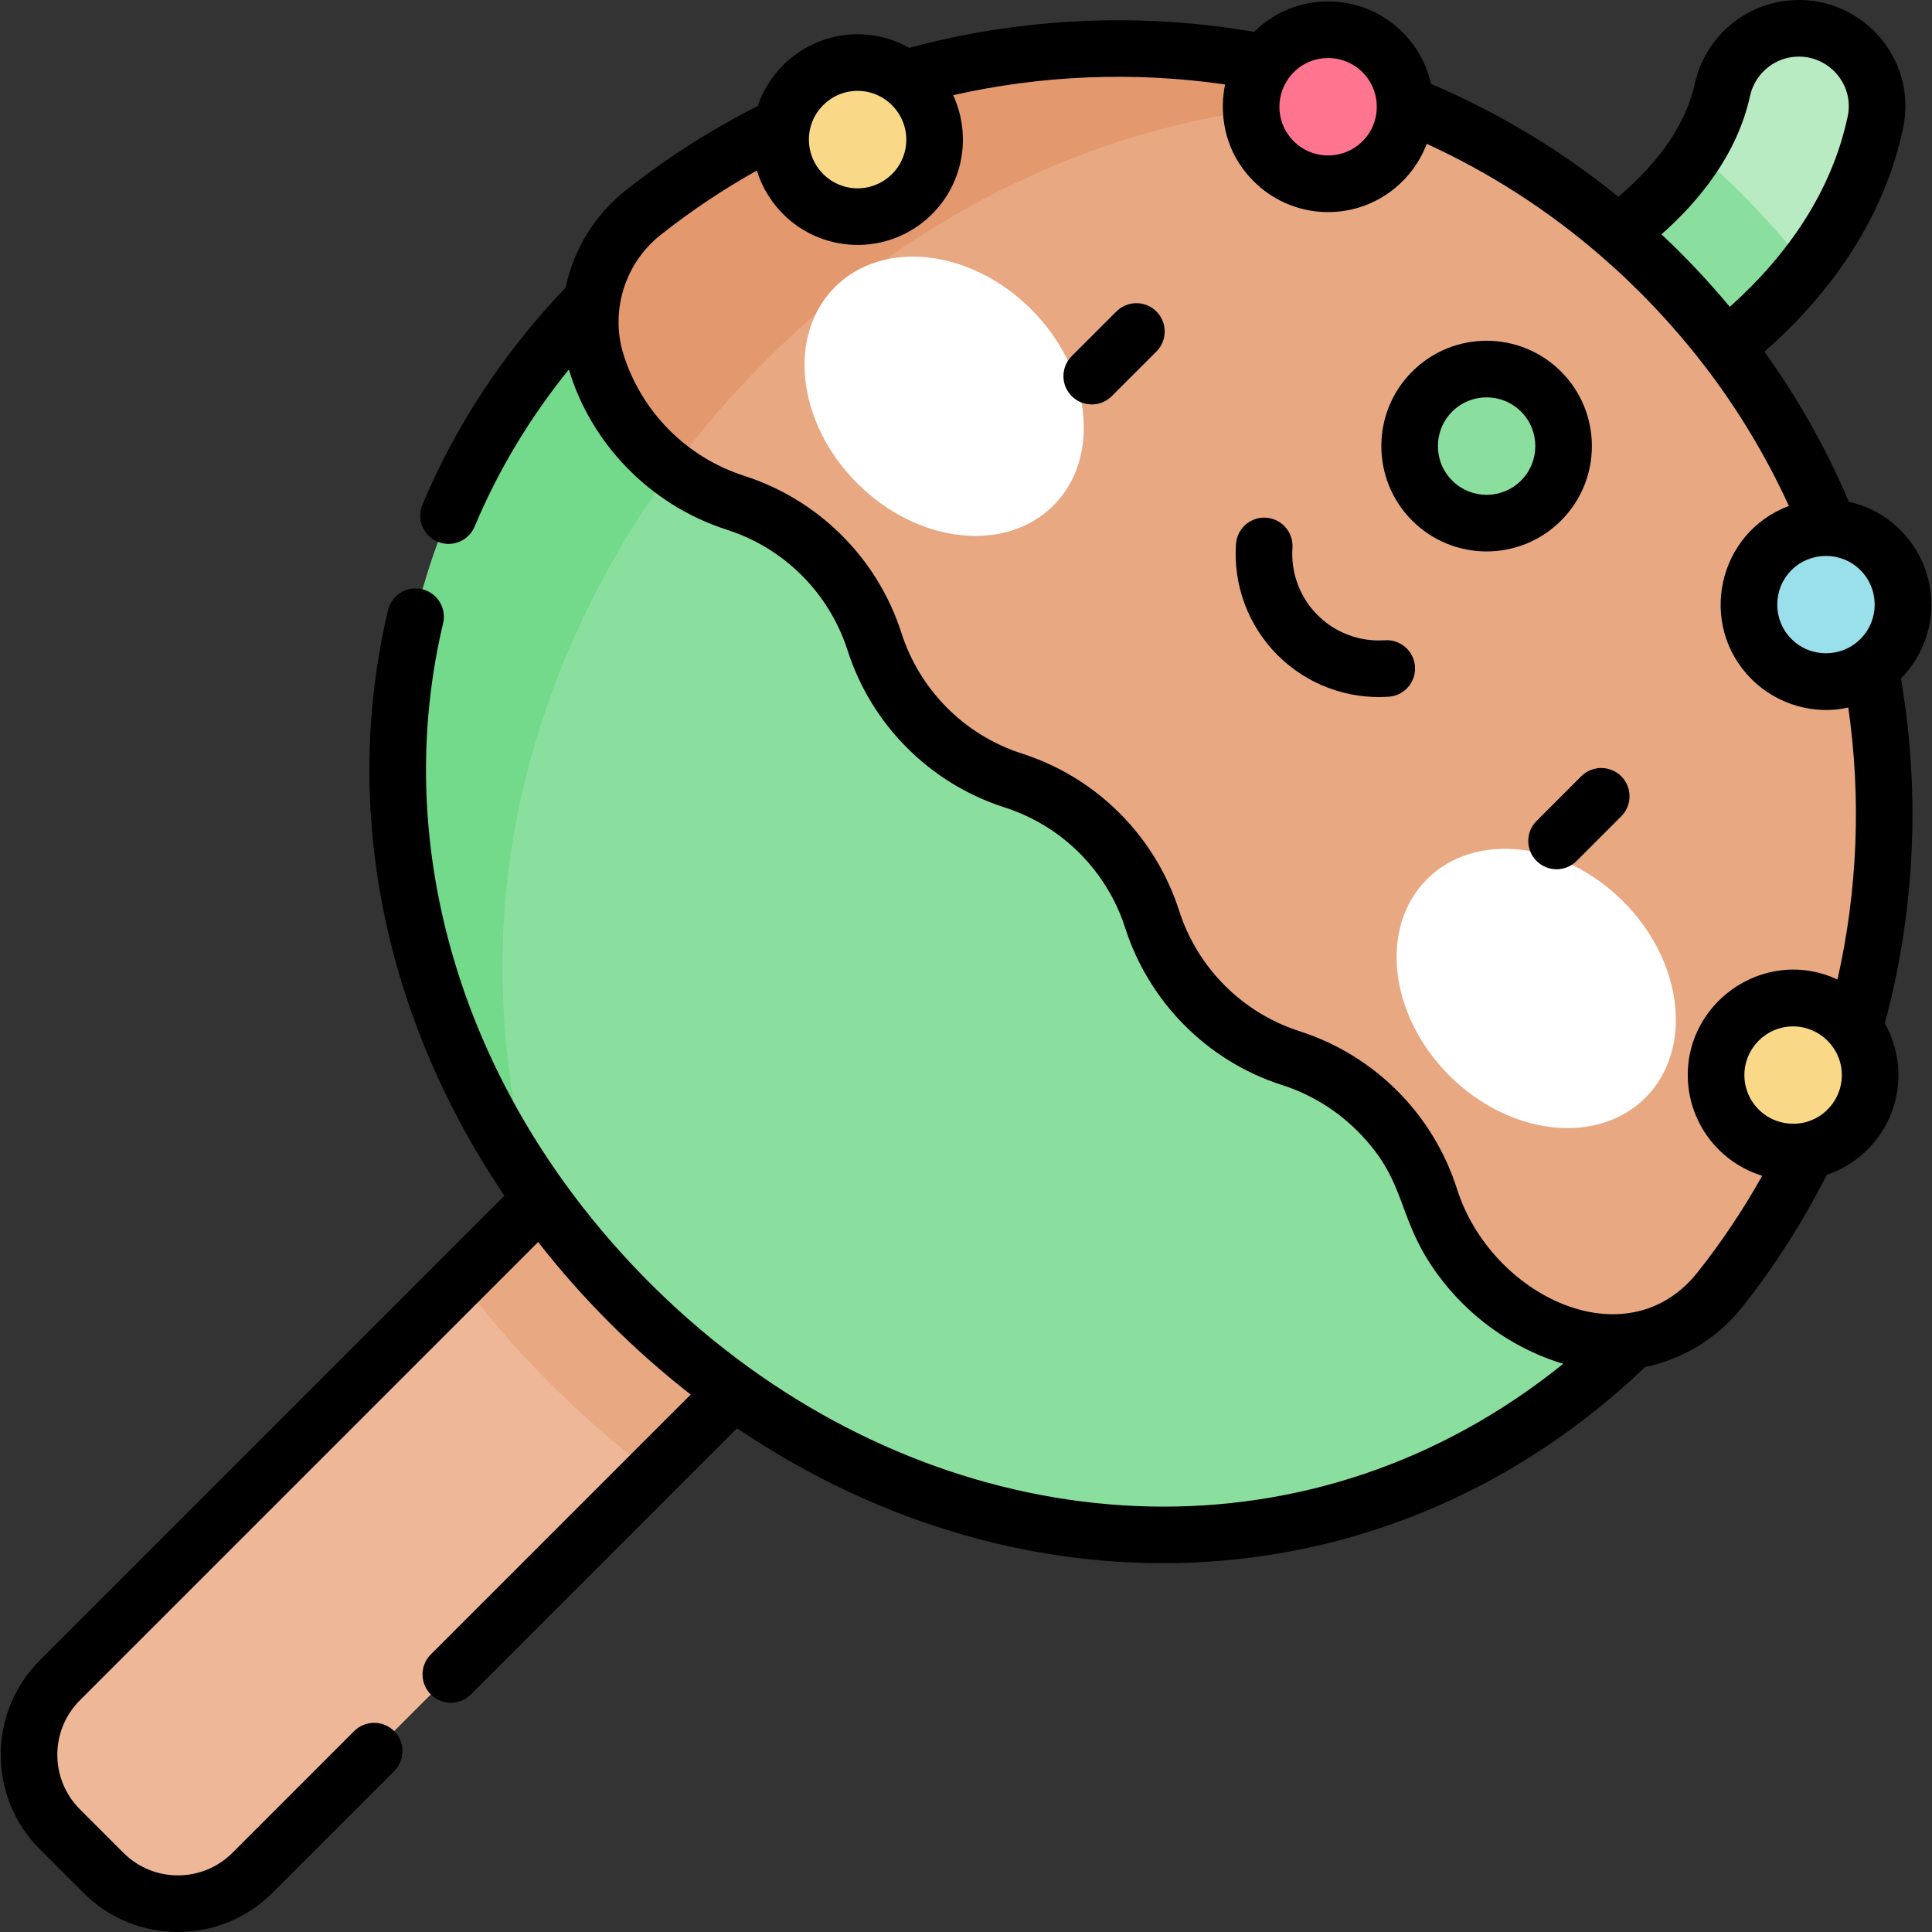 <svg id="Capa_1" enable-background="new 0 0 512 512" height="512" viewBox="0 0 512 512" width="512" xmlns="http://www.w3.org/2000/svg"><rect x="0" y="0" width="512" height="512" fill="#333333" stroke="none"/><g><g><path d="m474.372 7.634c-8.839.996-16.02 7.531-17.926 16.219-6.285 28.647-39.568 45.617-39.956 45.811l9.16 18.536 9.09 18.588c1.798-.879 18.023-9.042 33.753-24.661 15.092-14.986 24.703-31.836 28.503-49.697 2.933-13.789-8.614-26.375-22.624-24.796z" fill="#b9ebc2"/><path d="m194.275 266.882-178.4 178.4c-10.914 10.914-10.914 28.61 0 39.524l11.507 11.507c10.914 10.914 28.61 10.914 39.525 0l178.4-178.4z" fill="#edb798"/><path d="m121.968 339.19c7.15 9.539 15.055 18.682 23.702 27.329 8.668 8.668 17.796 16.584 27.302 23.73l72.335-72.335-51.032-51.032z" fill="#e8a882"/><path d="m204.025 93.326-47.218-13.496c-74.367 76.234-65.446 189.955 10.076 265.477s189.243 84.443 265.477 10.076l.764-32.958z" fill="#8bdf9e"/><path d="m461.189 51c-3.769-3.769-7.653-7.382-11.629-10.858-11.818 18.678-32.763 29.369-33.07 29.523l9.16 18.537 9.09 18.588c1.798-.879 18.023-9.042 33.752-24.661 3.749-3.722 7.157-7.56 10.225-11.499-5.444-6.834-11.288-13.391-17.528-19.63z" fill="#8bdf9e"/><path d="m133.16 256.045c0-61.239 28.026-119.679 71.423-162.161l-.559-.559-47.218-13.497c-64.826 66.453-66.356 161.387-15.66 234.678-5.198-18.598-7.986-38.203-7.986-58.461z" fill="#73d98b"/><path d="m439.976 72.213c-74.062-74.063-190.648-78.312-269.567-15.834-12.028 9.522-16.945 25.473-12.253 40.079 2.808 8.742 7.63 16.539 13.949 22.857 6.31 6.31 14.107 11.132 22.849 13.94s16.539 7.63 22.849 13.94c6.318 6.318 11.14 14.116 13.949 22.858 2.8 8.733 7.63 16.539 13.94 22.849s14.116 11.141 22.858 13.949 16.539 7.63 22.849 13.94 11.132 14.107 13.94 22.849 7.639 16.548 13.949 22.858 14.116 11.14 22.849 13.94c8.742 2.808 16.539 7.63 22.858 13.949 6.348 6.348 11.19 14.202 13.991 23.008 5.547 17.442 19.321 31.042 36.747 36.639 14.606 4.691 30.557-.225 40.079-12.253 62.475-78.918 58.228-195.504-15.836-269.568z" fill="#e8a882"/><path d="m158.156 96.458c2.808 8.742 7.63 16.539 13.948 22.857 1.854 1.854 3.849 3.561 5.946 5.144 42.286-57.59 109.756-97.133 181.83-97.133 4.009 0 7.981-.027 11.915-.071-66.458-26.476-143.91-16.378-201.386 29.123-12.028 9.523-16.945 25.474-12.253 40.08z" fill="#e3986d"/><g fill="#fff"><ellipse cx="250.254" cy="105.001" rx="32.607" ry="40.945" transform="matrix(.707 -.707 .707 .707 -.949 207.712)"/><ellipse cx="407.188" cy="261.935" rx="32.607" ry="40.945" transform="matrix(.707 -.707 .707 .707 -65.954 364.642)"/></g><circle cx="393.969" cy="118.22" fill="#8bdf9e" r="20.413"/><circle cx="351.965" cy="28.291" fill="#ff748f" r="20.413"/><circle cx="227.269" cy="36.991" fill="#f9d888" r="20.413"/><circle cx="483.898" cy="160.224" fill="#9ae0eb" r="20.413"/><circle cx="475.198" cy="284.92" fill="#f9d888" r="20.413"/></g><g><path d="m295.856 82.541-11.836 11.835c-2.929 2.929-2.929 7.678 0 10.606 2.928 2.929 7.677 2.93 10.606 0l11.836-11.835c2.929-2.929 2.929-7.678 0-10.606-2.929-2.929-7.678-2.928-10.606 0z"/><path d="m407.204 217.56c-2.929 2.929-2.929 7.678 0 10.606 2.927 2.928 7.677 2.93 10.606 0l11.835-11.836c2.929-2.929 2.929-7.678 0-10.606-2.929-2.929-7.678-2.929-10.606 0z"/><path d="m366.992 169.675c-6.641.457-13.131-1.973-17.819-6.662-4.689-4.689-7.118-11.183-6.661-17.819.284-4.132-2.836-7.712-6.968-7.996-4.136-.284-7.712 2.836-7.996 6.968-.753 10.962 3.264 21.697 11.019 29.453 7.704 7.704 18.406 11.775 29.453 11.02 4.132-.284 7.252-3.863 6.969-7.996-.285-4.132-3.87-7.251-7.997-6.968z"/><path d="m413.704 137.956c10.883-10.883 10.883-28.591 0-39.474-10.907-10.908-28.565-10.91-39.474 0-10.883 10.883-10.883 28.591 0 39.474 10.907 10.908 28.565 10.911 39.474 0zm-28.868-28.867c5.047-5.047 13.215-5.047 18.262 0 5.035 5.035 5.035 13.227 0 18.261-5.045 5.046-13.215 5.048-18.262 0-5.034-5.034-5.034-13.227 0-18.261z"/><path d="m72.215 501.609 32.241-32.241c2.929-2.929 2.929-7.678 0-10.606-2.929-2.929-7.678-2.929-10.606 0l-32.241 32.241c-7.991 7.991-20.925 7.992-28.917 0l-11.507-11.508c-7.991-7.989-7.992-20.925 0-28.917l121.427-121.427c11.743 15.041 25.419 28.718 40.428 40.421l-68.868 68.868c-2.929 2.929-2.929 7.678 0 10.606 2.929 2.929 7.678 2.929 10.606 0l70.541-70.542c76.716 51.914 173.375 47.976 240.663-16.222 9.947-2.099 19.146-7.565 25.707-15.853 8.599-10.862 16.117-22.649 22.411-35.066 11.986-4.036 20.111-15.911 18.888-29.038-.376-4.042-1.609-7.801-3.491-11.123 8.006-29.673 9.475-61.093 4.27-91.385 10.779-10.927 10.724-28.476-.135-39.333-3.806-3.807-8.521-6.37-13.653-7.506-6.011-14.107-13.497-27.395-22.375-39.772 18.173-16.011 31.743-35.805 36.724-59.214 3.996-18.783-11.639-35.967-30.798-33.81-12.002 1.353-21.813 10.219-24.412 22.064-2.754 12.552-11.76 22.746-20.232 29.892-15.093-12.248-31.723-22.267-49.675-29.916-1.134-5.138-3.699-9.858-7.509-13.667-5.272-5.272-12.282-8.175-19.738-8.175-7.398 0-14.354 2.862-19.612 8.056-30.333-5.212-61.755-3.752-91.386 4.245-3.319-1.876-7.071-3.105-11.106-3.481-13.135-1.225-25.005 6.901-29.039 18.888-12.42 6.297-24.207 13.816-35.065 22.411-8.29 6.563-13.765 15.764-15.862 25.715-16.362 17.145-29.129 36.485-37.945 57.531-1.6 3.82.2 8.215 4.02 9.815 3.819 1.599 8.214-.2 9.815-4.02 6.221-14.851 14.592-28.798 24.972-41.632 5.687 19.078 20.965 35.76 41.905 42.487 15.18 4.876 27.07 16.759 31.949 31.946 6.258 19.521 21.599 35.209 41.645 41.648 15.36 4.932 27.124 16.943 31.942 31.942 6.157 19.168 21.273 35.114 41.644 41.644 7.457 2.395 14.32 6.583 19.848 12.111 14.175 14.175 9.711 23.458 22.83 40.058 8.29 10.491 19.681 18.065 31.745 21.682-66.16 53.365-153.356 47.888-218.929-1.331-17.756-13.327-33.398-29.476-45.817-46.746-.002-.002-.004-.004-.006-.007-32.052-44.527-44.016-97.915-32.086-148.164.957-4.03-1.534-8.073-5.564-9.03-4.031-.958-8.073 1.535-9.03 5.564-12.485 52.582-.976 108.189 30.848 155.158l-123.102 123.102c-13.853 13.853-13.855 36.276 0 50.13l11.507 11.507c13.852 13.854 36.275 13.855 50.13 0zm405.462-204.021c-8.061 1.393-14.67-4.293-15.339-11.473-.661-7.089 4.57-13.395 11.659-14.055 7.006-.659 13.392 4.541 14.055 11.659.62 6.653-3.95 12.615-10.375 13.869zm15.348-128.235c-4.963 4.962-13.156 5.082-18.244.016-.006-.006-.012-.01-.017-.016-5.05-5.05-5.004-13.289 0-18.261 5.008-5.01 13.243-5.019 18.261 0 5.047 5.045 5.047 13.213 0 18.261zm-52.719-107.252c9.872-8.716 20.041-21.047 23.462-36.639 1.223-5.571 5.82-9.74 11.441-10.373 8.948-1.012 16.314 7.007 14.446 15.783-4.227 19.865-15.917 36.741-31.24 50.444-5.511-6.63-11.637-13.156-18.109-19.215zm-79.211-42.939c5.706 5.705 4.847 15.377-2.021 19.912-.008.005-.017.01-.026.016-4.932 3.237-11.696 2.784-16.15-1.608-.021-.021-.044-.038-.064-.058-4.434-4.433-5.036-11.408-1.427-16.534.021-.03.037-.063.057-.094 4.75-6.625 14.083-7.184 19.631-1.634zm-133.834 4.917c7.617 0 13.563 6.62 12.866 14.112-.758 8.139-8.795 13.538-16.616 11.156-.01-.002-.019-.007-.028-.01-5.27-1.615-9.003-6.482-9.117-12.076-.136-7.373 5.81-13.182 12.895-13.182zm117.164 249.213c-14.946-4.791-26.996-16.539-31.946-31.949-6.361-19.801-21.863-35.284-41.635-41.635-15.642-5.025-27.236-17.247-31.95-31.951-6.48-20.173-22.255-35.416-41.644-41.644-15.5-4.977-27.172-17.076-31.951-31.95-3.704-11.537.23-24.354 9.768-31.904 8.005-6.337 16.55-12.053 25.507-17.066 2.877 9.365 10.761 17.089 21.203 19.165.03.006.058.013.088.019 15.887 3.112 30.803-7.759 33.035-23.413.788-5.539-.135-11.08-2.309-15.74 23.551-5.333 48.127-6.304 72.089-2.837.007.138-3.816 14.275 7.547 25.642 10.223 10.223 26.365 10.856 37.314 1.946.015-.013.031-.024.047-.037 3.789-3.101 6.752-7.14 8.509-11.82 16.65 7.625 32.015 17.507 45.9 29.492 9.715 8.377 19.09 18.147 27.433 28.978.027.035.058.066.086.101 8.915 11.581 16.461 24.079 22.56 37.394-19.02 7.134-24.224 31.582-9.921 45.875 7.03 7.03 17.061 9.537 25.659 7.544 3.456 23.933 2.477 48.505-2.867 72.087-19.57-9.121-41.526 6.675-39.547 27.915 1.034 11.102 8.637 20.675 19.599 24.094-5.013 8.959-10.732 17.509-17.074 25.521-18.826 23.782-54.781 6.343-63.797-22.003-6.339-19.94-21.927-35.47-41.703-41.824z"/></g></g></svg>
